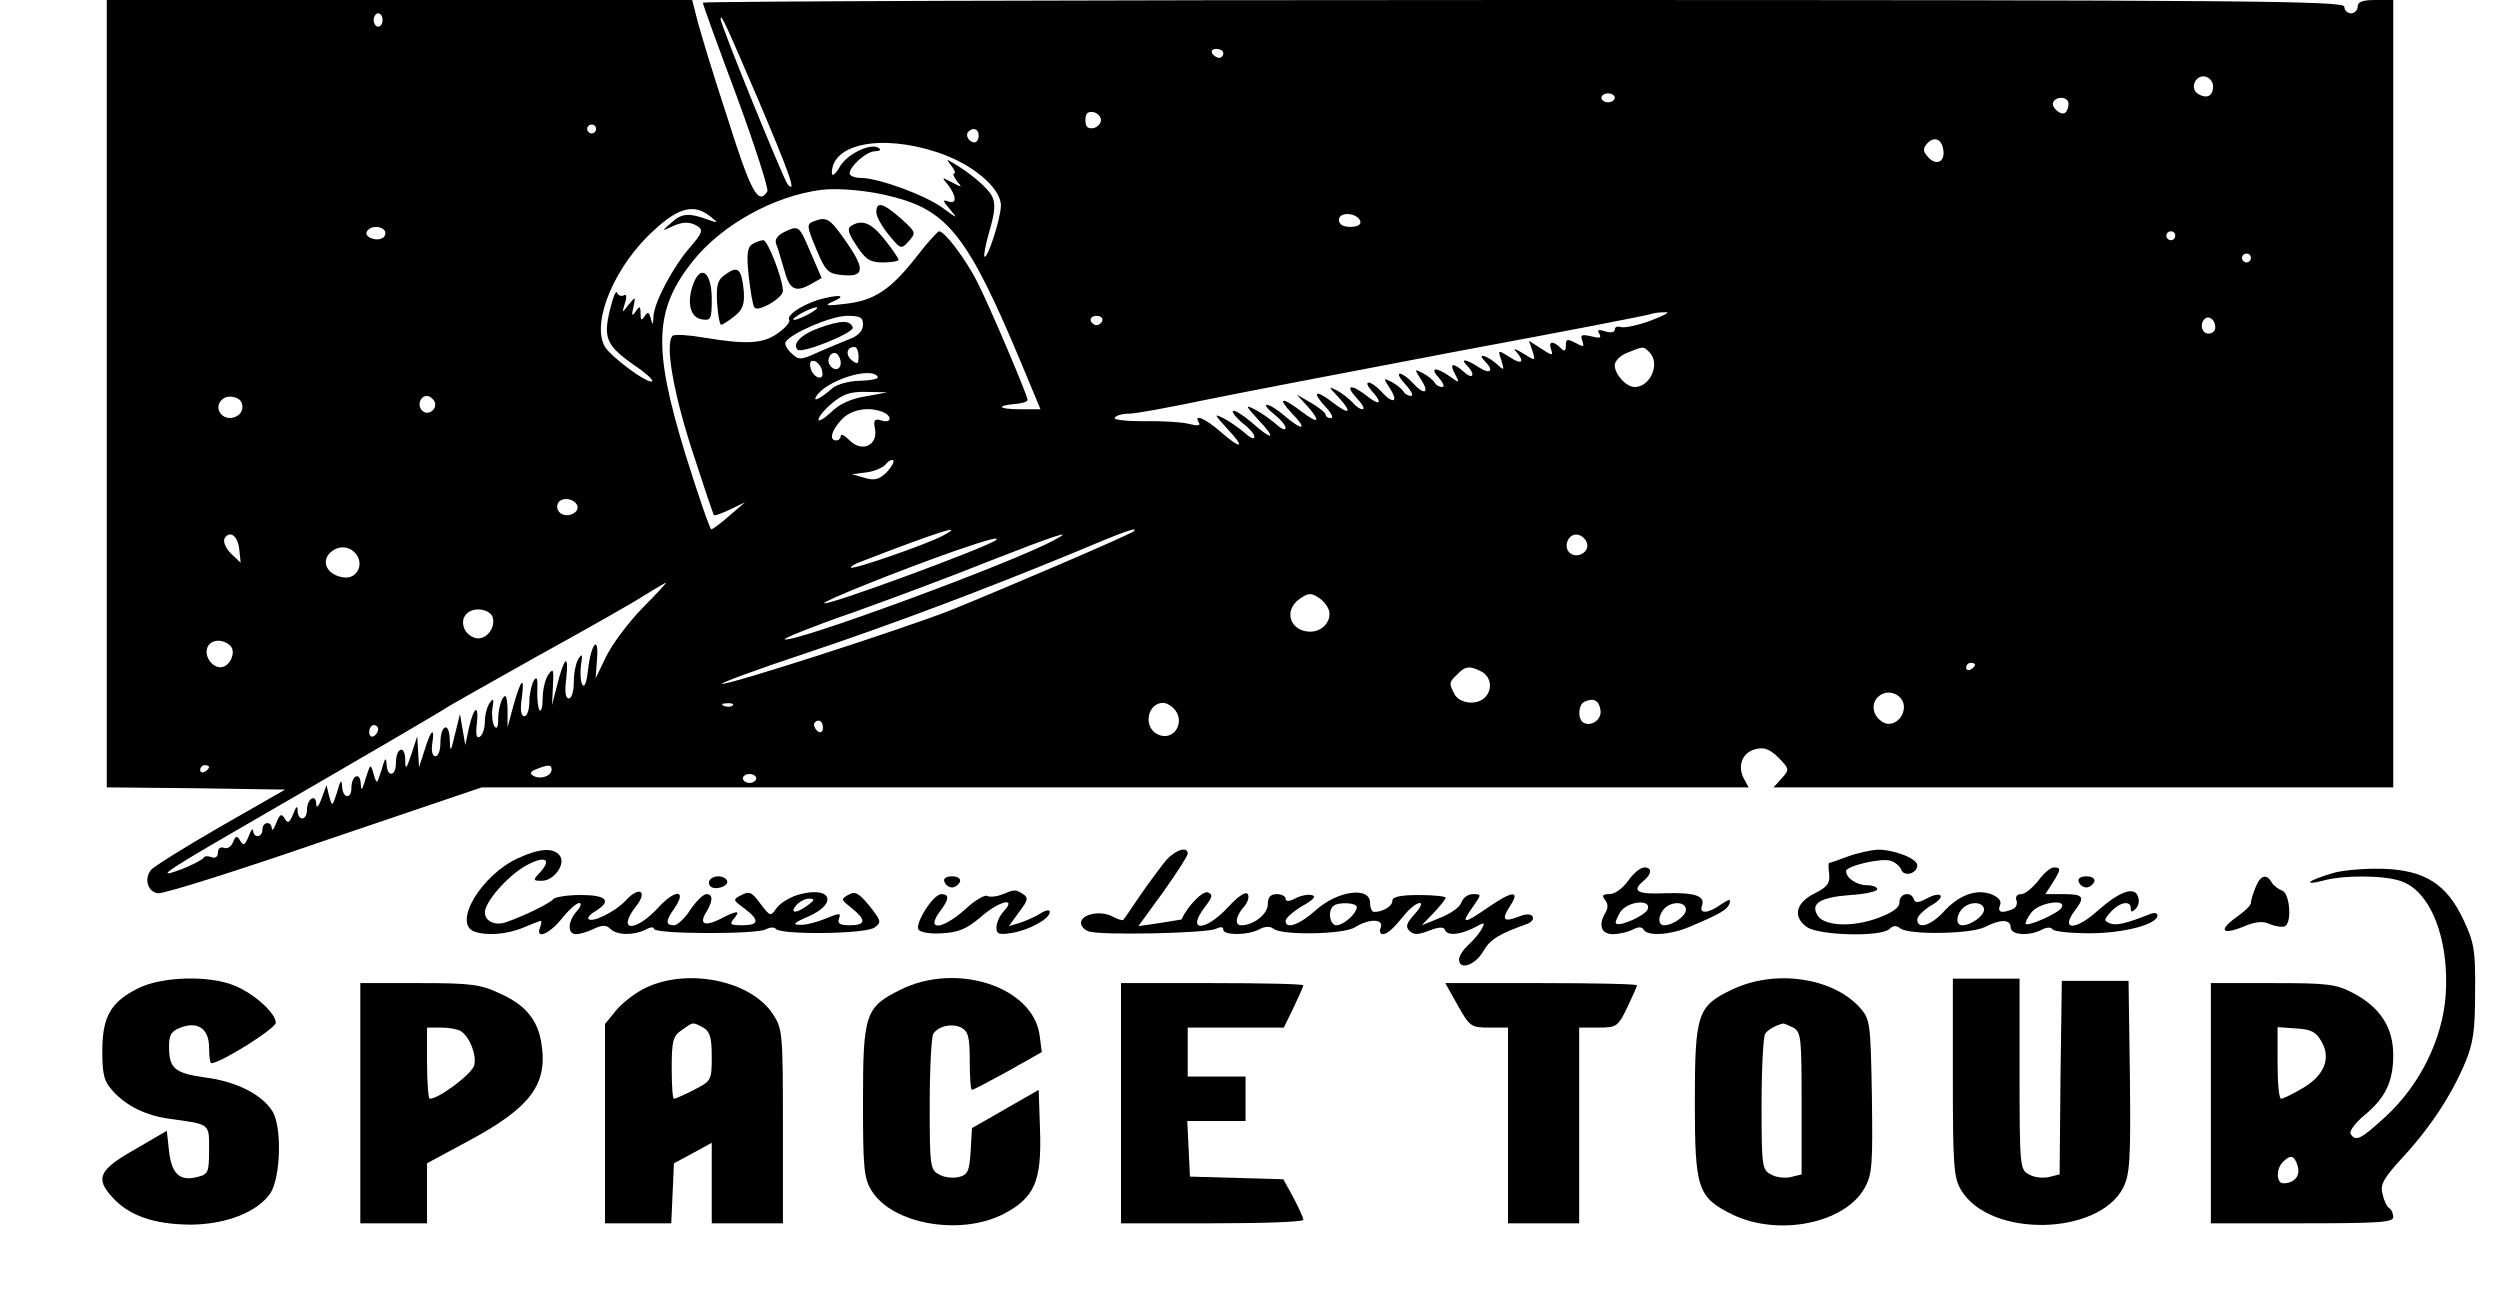 <?xml version="1.0" standalone="no"?>
<!DOCTYPE svg PUBLIC "-//W3C//DTD SVG 20010904//EN"
 "http://www.w3.org/TR/2001/REC-SVG-20010904/DTD/svg10.dtd">
<svg version="1.0" xmlns="http://www.w3.org/2000/svg"
 width="562pt" height="290pt" viewBox="0 0 562 290"
 preserveAspectRatio="xMidYMid meet">

<g transform="translate(0,290) scale(0.1,-0.1)"
fill="#000000" stroke="none">
<path d="M240 2015 l0 -885 201 -2 200 -3 -145 -83 c-80 -46 -150 -90 -156
-97 -17 -20 -8 -50 15 -53 12 -2 180 51 374 118 l354 120 1424 0 1424 0 -11
20 c-15 29 -3 59 27 66 19 5 31 0 51 -19 25 -26 25 -27 7 -47 l-18 -20 696 0
697 0 0 885 0 885 -40 0 c-29 0 -40 -4 -40 -15 0 -8 -7 -15 -15 -15 -8 0 -15
7 -15 15 0 13 -212 15 -1845 15 -1015 0 -1845 -3 -1845 -6 0 -4 34 -98 76
-210 41 -112 72 -208 69 -214 -20 -33 -37 -2 -89 163 -31 94 -61 193 -68 220
l-12 47 -658 0 -658 0 0 -885z m620 840 c0 -8 -4 -15 -10 -15 -5 0 -10 7 -10
15 0 8 5 15 10 15 6 0 10 -7 10 -15z m844 -178 c73 -172 87 -213 67 -192 -9
10 -151 359 -151 372 0 15 11 -10 84 -180z m1046 103 c0 -5 -4 -10 -9 -10 -6
0 -13 5 -16 10 -3 6 1 10 9 10 9 0 16 -4 16 -10z m2225 -74 c0 -22 -14 -29
-34 -17 -19 12 -6 43 16 39 10 -2 18 -12 18 -22z m-1345 -26 c0 -5 -7 -10 -15
-10 -8 0 -15 5 -15 10 0 6 7 10 15 10 8 0 15 -4 15 -10z m1020 -13 c0 -8 -3
-17 -7 -20 -9 -9 -34 13 -27 24 8 14 34 11 34 -4z m-2175 -37 c0 -8 -8 -16
-17 -18 -13 -2 -18 3 -18 18 0 15 5 20 18 18 9 -2 17 -10 17 -18z m-1135 -20
c0 -5 -4 -10 -10 -10 -5 0 -10 5 -10 10 0 6 5 10 10 10 6 0 10 -4 10 -10z
m860 -15 c0 -8 -4 -15 -9 -15 -13 0 -22 16 -14 24 11 11 23 6 23 -9z m2168
-29 c6 -28 -13 -40 -32 -21 -13 14 -14 20 -5 31 15 18 33 13 37 -10z m-2262
-8 c78 -25 144 -80 144 -120 0 -28 -30 -121 -37 -115 -2 3 3 30 12 60 12 42
13 61 5 76 -9 19 -54 56 -90 76 -13 8 -13 7 -1 -8 7 -9 10 -17 6 -17 -4 0 -1
-7 6 -17 13 -15 12 -15 -11 -3 -23 12 -24 12 -10 -4 20 -26 22 -46 2 -39 -14
5 -13 2 3 -17 19 -23 18 -22 -15 2 -39 29 -145 68 -185 68 -14 0 -25 5 -25 10
0 16 38 50 57 50 9 0 14 3 10 6 -15 15 -70 -10 -88 -39 -10 -18 -19 -25 -19
-16 0 66 111 88 236 47z m-101 -100 c126 -31 172 -91 289 -370 l45 -108 -46 0
c-49 0 -55 8 -10 12 15 1 27 5 27 9 0 10 -85 210 -113 265 -26 51 -73 114 -86
114 -3 0 -26 -25 -49 -55 -60 -77 -97 -101 -162 -108 -39 -5 -48 -4 -32 3 33
14 27 19 -13 10 -42 -9 -88 -37 -81 -49 3 -4 -8 -18 -24 -29 -33 -25 -72 -27
-167 -11 -35 6 -67 8 -71 4 -17 -17 0 -121 43 -255 26 -80 48 -146 50 -148 2
-2 18 4 37 13 l33 16 -35 -30 c-19 -17 -38 -31 -41 -31 -3 0 -29 75 -58 168
-74 241 -71 326 18 437 65 80 180 144 286 158 38 5 108 -1 160 -15z m-409 -44
c19 -15 19 -16 -1 -9 -46 17 -62 16 -85 -5 -22 -19 -23 -20 -3 -11 26 13 43
14 62 2 12 -8 9 -16 -17 -46 -38 -43 -82 -125 -83 -157 -1 -19 -2 -20 -6 -4
-4 15 -7 16 -14 5 -7 -11 -9 -9 -9 6 0 17 -2 18 -11 5 -8 -12 -10 -10 -5 10 5
24 5 24 -11 5 -15 -20 -15 -19 -8 4 5 15 3 21 -3 17 -6 -3 -12 0 -15 6 -2 7
-9 -10 -16 -39 -15 -63 -8 -80 55 -124 25 -17 43 -33 40 -36 -8 -8 -95 56
-107 79 -30 56 25 184 113 262 54 50 89 58 124 30z m1462 -11 c2 -8 -6 -13
-22 -13 -17 0 -26 5 -26 16 0 19 41 16 48 -3z m-2193 -22 c3 -5 1 -13 -5 -16
-15 -9 -43 3 -35 15 8 13 32 13 40 1z m4025 -11 c0 -5 -4 -10 -10 -10 -5 0
-10 5 -10 10 0 6 5 10 10 10 6 0 10 -4 10 -10z m170 -50 c0 -5 -4 -10 -10 -10
-5 0 -10 5 -10 10 0 6 5 10 10 10 6 0 10 -4 10 -10z m-3240 -125 c-14 -8 -29
-14 -35 -14 -5 0 1 6 15 14 14 8 30 14 35 14 6 0 -1 -6 -15 -14z m1890 -16
c-30 -11 -60 -17 -67 -14 -7 2 -13 0 -13 -6 0 -6 -9 -8 -21 -4 -16 5 -19 4
-14 -5 6 -10 1 -11 -18 -6 -22 5 -25 3 -20 -10 5 -14 3 -15 -15 -5 -19 10 -22
9 -22 -6 0 -13 -3 -14 -12 -5 -17 17 -28 15 -21 -4 5 -14 2 -14 -22 2 l-28 18
8 -23 c7 -23 7 -23 -22 -5 -16 10 -23 12 -15 4 21 -24 13 -31 -14 -13 -27 17
-27 17 -19 -7 7 -24 7 -24 -12 -7 -22 19 -44 24 -25 5 21 -21 13 -31 -13 -14
-29 19 -44 21 -27 4 19 -19 14 -33 -6 -15 -26 23 -35 21 -21 -4 11 -21 10 -21
-12 -5 -32 22 -46 20 -24 -4 10 -11 13 -20 7 -20 -6 0 -14 4 -17 10 -3 5 -15
15 -26 21 -20 10 -20 10 -4 -15 20 -31 6 -35 -20 -6 -10 11 -23 20 -28 20 -6
0 0 -11 13 -25 13 -14 18 -25 12 -25 -6 0 -14 4 -17 10 -3 5 -15 15 -26 21
-20 10 -20 10 -4 -15 20 -31 6 -35 -20 -6 -10 11 -23 20 -28 20 -6 0 -3 -8 6
-18 26 -28 20 -36 -9 -13 -37 29 -52 26 -24 -4 13 -14 19 -25 13 -25 -6 0 -16
7 -23 16 -8 8 -23 20 -34 26 -20 10 -20 9 2 -14 33 -36 27 -43 -13 -12 -39 30
-47 23 -13 -13 12 -13 16 -23 10 -23 -7 0 -12 4 -12 8 0 4 -15 16 -32 26 l-33
19 23 -25 c32 -36 27 -43 -11 -14 -46 35 -57 33 -22 -4 35 -36 24 -40 -17 -5
-16 14 -34 25 -40 25 -6 0 1 -9 16 -21 14 -11 26 -25 26 -31 0 -7 -10 -2 -22
9 -13 11 -34 26 -48 33 -22 11 -20 8 9 -24 42 -44 32 -48 -16 -5 -19 16 -38
28 -41 25 -3 -3 7 -15 21 -27 15 -11 27 -25 27 -31 0 -7 -10 -2 -22 9 -13 11
-34 26 -48 33 -22 11 -20 8 9 -24 42 -44 32 -48 -16 -6 -33 29 -61 41 -48 20
5 -7 -3 -8 -22 -3 -15 4 -61 7 -100 6 -41 0 -71 3 -67 8 3 5 17 9 32 9 15 0
90 14 167 30 77 16 334 65 570 110 237 44 435 82 440 85 6 2 19 3 30 3 11 1
-5 -8 -35 -19z m-1770 -9 c0 -13 -10 -24 -27 -31 -16 -6 -48 -20 -72 -30 -41
-19 -45 -19 -62 -3 -10 9 -16 21 -13 25 12 20 101 58 137 59 31 0 37 -3 37
-20z m538 9 c-2 -6 -8 -10 -13 -10 -5 0 -11 4 -13 10 -2 6 4 11 13 11 9 0 15
-5 13 -11z m2502 -15 c0 -8 -7 -14 -15 -14 -15 0 -21 21 -9 33 10 9 24 -2 24
-19z m-3050 -65 c0 -18 -2 -19 -15 -9 -15 12 -12 30 6 30 5 0 9 -10 9 -21z
m1778 9 c25 -25 2 -78 -33 -78 -19 0 -45 28 -45 49 0 9 12 22 28 28 37 15 36
15 50 1z m-1818 -24 c0 -16 -16 -19 -25 -4 -8 13 4 32 16 25 5 -4 9 -13 9 -21z
m-42 -18 c3 -12 -1 -17 -10 -14 -7 3 -15 13 -16 22 -3 12 1 17 10 14 7 -3 15
-13 16 -22z m125 -13 c3 -5 -15 -8 -39 -9 -24 0 -52 -8 -62 -16 -27 -24 -46
-33 -37 -19 22 36 124 68 138 44z m-27 -44 c-32 -5 -59 -17 -77 -35 -16 -15
-29 -23 -29 -17 0 6 14 23 31 37 24 20 41 26 77 25 l47 -1 -49 -9z m-1401 -24
c0 -22 -31 -33 -47 -17 -17 17 -1 44 24 40 15 -2 23 -10 23 -23z m431 14 c10
-17 -13 -36 -27 -22 -12 12 -4 33 11 33 5 0 12 -5 16 -11z m1008 -25 c23 -9
20 -27 -3 -19 -15 4 -18 1 -14 -19 7 -37 -29 -54 -57 -26 -11 11 -20 16 -20
10 0 -5 -4 -10 -10 -10 -17 0 -11 22 12 47 21 22 59 30 92 17z m9 -136 c-17
-16 -27 -19 -50 -12 l-28 8 32 4 c17 2 37 10 44 18 6 8 14 12 17 9 3 -3 -4
-15 -15 -27z m-695 -75 c5 -17 -26 -29 -40 -15 -6 6 -7 15 -3 22 9 14 37 9 43
-7z m822 -67 c-35 -19 -202 -77 -207 -72 -2 2 9 9 24 14 173 67 237 87 183 58z
m429 10 c-6 -7 -294 -130 -410 -177 -109 -43 -509 -172 -516 -166 -2 2 81 33
184 67 198 66 409 146 608 228 111 47 145 59 134 48z m-2011 -42 l3 -29 -22
21 c-12 12 -18 27 -14 34 12 19 30 5 33 -26z m1832 22 c-95 -52 -594 -235
-606 -223 -3 2 66 30 153 60 87 31 226 83 308 116 148 58 194 73 145 47z
m1198 -9 c4 -20 -25 -34 -40 -19 -15 15 -1 44 19 40 10 -2 19 -11 21 -21z
m-1329 9 c-14 -14 -380 -149 -386 -142 -5 4 167 73 292 117 78 27 103 33 94
25z m-1439 -31 c19 -23 3 -57 -27 -53 -34 4 -51 31 -34 52 17 20 45 21 61 1z
m644 -122 c-31 -32 -67 -80 -81 -108 l-24 -50 3 42 c5 57 -13 38 -20 -22 -3
-29 -8 -42 -13 -34 -4 7 -5 27 -3 44 4 23 3 27 -5 15 -6 -8 -11 -32 -11 -52 0
-22 -5 -38 -11 -38 -8 0 -10 15 -6 45 6 56 -4 50 -20 -13 l-12 -47 2 43 c2 37
1 41 -10 26 -7 -10 -13 -33 -13 -53 0 -19 -3 -31 -7 -28 -3 4 -6 24 -5 44 1
28 -1 34 -8 23 -5 -8 -10 -30 -10 -47 0 -18 -5 -33 -11 -33 -8 0 -10 14 -6 41
7 52 -2 43 -19 -18 l-13 -48 0 40 c-1 30 -4 36 -11 25 -5 -8 -10 -28 -10 -45
0 -20 -3 -26 -9 -17 -4 7 -6 25 -4 40 4 21 2 24 -6 12 -6 -8 -11 -27 -11 -42
0 -15 -5 -30 -11 -34 -8 -5 -10 4 -7 29 5 46 -7 39 -18 -10 l-8 -38 -6 35 -6
35 -11 -45 c-10 -42 -11 -43 -12 -12 -1 41 -21 33 -21 -9 0 -16 -5 -29 -11
-29 -7 0 -10 12 -7 30 6 38 -4 29 -18 -18 l-12 -37 -2 35 -2 35 -13 -40 c-12
-36 -14 -37 -14 -12 -1 34 -21 26 -21 -9 0 -30 -20 -32 -21 -1 -1 16 -4 13
-11 -13 -11 -34 -11 -34 -18 -10 -7 24 -7 24 -18 -10 -8 -27 -10 -30 -11 -12
-1 28 -21 19 -21 -9 0 -27 -20 -24 -21 4 -1 16 -4 13 -11 -13 -11 -34 -11 -34
-18 -10 l-6 25 -11 -30 c-7 -19 -12 -23 -12 -12 -1 24 -21 11 -21 -14 0 -24
-20 -26 -21 -1 0 12 -3 10 -10 -8 -8 -20 -12 -22 -19 -10 -7 12 -11 10 -19
-10 -5 -14 -10 -19 -10 -12 -1 17 -21 15 -21 -3 0 -18 -20 -20 -21 -2 0 6 -5
1 -10 -13 -8 -20 -12 -22 -19 -10 -7 12 -10 12 -16 -3 -4 -10 -13 -16 -20 -13
-8 3 -14 -1 -14 -10 0 -10 -6 -14 -14 -11 -8 3 -16 3 -18 -1 -2 -4 -23 -15
-47 -25 -64 -24 -42 -8 94 71 304 176 491 285 500 292 6 4 98 56 205 116 107
59 215 120 239 136 25 15 46 28 48 28 2 0 -22 -26 -53 -57z m1544 -7 c5 -23
-16 -46 -42 -46 -46 0 -62 48 -24 74 19 13 25 14 43 2 11 -7 21 -21 23 -30z
m-1881 -12 c8 -22 -10 -49 -32 -49 -10 0 -22 7 -28 16 -15 24 -1 49 28 49 15
0 28 -7 32 -16z m-589 -66 c14 -14 -2 -48 -22 -48 -20 0 -37 25 -30 44 7 19
35 21 52 4z m3922 -42 c0 -3 -4 -8 -10 -11 -5 -3 -10 -1 -10 4 0 6 5 11 10 11
6 0 10 -2 10 -4z m-1109 -16 c21 -12 25 -40 7 -58 -18 -18 -56 -14 -68 7 -13
25 -13 27 6 45 18 19 28 20 55 6z m949 -79 c0 -28 -28 -47 -48 -34 -24 15 -27
44 -7 59 22 17 55 1 55 -25z m-682 -8 c3 -21 -22 -38 -39 -27 -13 8 -11 42 4
47 20 9 32 2 35 -20z m-1951 11 c-3 -3 -12 -4 -19 -1 -8 3 -5 6 6 6 11 1 17
-2 13 -5z m991 -6 c30 -30 0 -78 -37 -58 -32 17 -21 70 14 70 6 0 16 -5 23
-12z m-788 -44 c0 -8 -4 -12 -10 -9 -5 3 -10 10 -10 16 0 5 5 9 10 9 6 0 10
-7 10 -16z m-1000 -3 c0 -6 -4 -13 -10 -16 -5 -3 -10 1 -10 9 0 9 5 16 10 16
6 0 10 -4 10 -9z m-380 -85 c0 -3 -4 -8 -10 -11 -5 -3 -10 -1 -10 4 0 6 5 11
10 11 6 0 10 -2 10 -4z m770 -6 c0 -15 -26 -23 -41 -14 -9 5 -7 10 7 15 27 11
34 10 34 -1z m460 -20 c0 -5 -7 -10 -15 -10 -8 0 -15 5 -15 10 0 6 7 10 15 10
8 0 15 -4 15 -10z"/>
<path d="M1970 2423 c0 -10 13 -33 28 -51 27 -33 28 -33 45 -14 17 19 16 20
-18 51 -40 35 -55 39 -55 14z"/>
<path d="M1828 2402 c-15 -6 -14 -12 7 -62 20 -49 27 -55 55 -58 53 -6 56 11
14 72 -39 56 -45 60 -76 48z"/>
<path d="M1913 2392 c-9 -6 -6 -17 13 -45 20 -31 31 -37 59 -37 19 0 35 3 35
6 0 3 -14 24 -31 45 -30 38 -51 47 -76 31z"/>
<path d="M1762 2378 c-15 -8 -21 -17 -17 -27 4 -9 11 -35 18 -58 12 -45 25
-52 63 -30 l21 12 -25 58 c-26 61 -26 61 -60 45z"/>
<path d="M1691 2351 c-11 -7 -13 -23 -8 -71 4 -34 9 -66 13 -71 7 -12 64 21
64 37 0 26 -34 114 -44 114 -6 0 -17 -4 -25 -9z"/>
<path d="M1632 2284 c-19 -13 -22 -23 -20 -65 2 -27 6 -49 9 -49 4 0 17 9 30
19 19 15 23 27 21 57 -5 50 -13 57 -40 38z"/>
<path d="M1559 2263 c-16 -42 -8 -77 19 -81 20 -3 22 0 22 46 0 59 -24 79 -41
35z"/>
<path d="M1842 2163 c-40 -14 -62 -36 -49 -49 9 -10 128 38 124 50 -6 17 -27
16 -75 -1z"/>
<path d="M1165 971 c-82 -37 -148 -146 -99 -165 27 -10 73 -7 111 9 19 8 37
15 39 15 2 0 1 -7 -2 -15 -11 -28 21 -15 49 20 15 19 33 35 39 35 6 0 4 -8 -5
-18 -21 -23 -22 -52 -2 -52 8 0 26 5 40 12 19 9 28 9 37 0 15 -15 53 -15 79
-2 10 6 19 7 19 2 0 -12 230 -13 252 -1 9 5 19 5 22 1 9 -14 203 -12 222 3 16
11 15 15 -11 48 -24 29 -32 34 -47 26 -18 -10 -18 -11 6 -30 34 -27 33 -39 -4
-39 -22 0 -28 4 -24 15 5 13 2 13 -30 0 -19 -8 -46 -15 -58 -14 -18 0 -13 5
20 19 67 30 50 69 -22 49 -19 -5 -42 -19 -50 -30 -14 -20 -14 -20 -37 10 -19
26 -25 28 -42 19 -20 -10 -20 -11 6 -30 35 -26 34 -38 -4 -38 -27 0 -30 2 -19
15 16 19 7 19 -31 -1 -36 -18 -48 -11 -31 16 15 25 15 40 0 40 -7 0 -23 -16
-36 -35 -12 -19 -29 -35 -37 -35 -19 0 -19 10 1 38 29 42 3 44 -35 3 -53 -58
-96 -56 -51 2 27 34 7 46 -23 13 -23 -25 -75 -51 -84 -42 -3 3 4 11 16 18 37
23 25 36 -34 36 -31 0 -58 -5 -61 -9 -5 -8 -65 -38 -106 -52 -25 -9 -48 2 -48
22 0 24 53 84 94 106 41 22 57 14 31 -15 -18 -19 -17 -20 3 -20 28 0 55 39 40
57 -14 18 -45 16 -93 -6z m651 -106 c-26 -19 -42 -19 -26 0 7 8 20 15 29 15
13 -1 13 -3 -3 -15z"/>
<path d="M2623 968 c-11 -13 -37 -48 -58 -78 -20 -30 -38 -56 -40 -58 -2 -2
-13 2 -25 8 -26 14 -70 5 -70 -15 0 -7 8 -16 18 -19 29 -9 265 -4 285 6 11 5
17 5 17 -2 0 -13 56 -13 81 1 13 7 25 7 32 1 19 -15 159 -13 184 4 30 19 64
19 57 -1 -4 -8 -1 -15 4 -15 11 0 24 12 54 49 10 11 23 21 30 21 6 0 1 -11
-12 -25 -18 -20 -21 -28 -12 -37 10 -10 19 -10 45 0 20 8 33 9 35 2 5 -14 32
-12 65 4 25 14 26 13 18 -2 -5 -10 -19 -26 -30 -36 -12 -11 -21 -25 -21 -33 0
-25 36 -13 54 18 16 28 37 40 99 62 10 4 16 11 12 17 -4 6 -15 6 -32 -1 -34
-13 -38 -6 -18 25 23 35 5 34 -50 -4 -55 -38 -62 -38 -35 0 21 30 21 30 1 30
-11 0 -22 -8 -26 -19 -3 -10 -24 -25 -47 -34 l-42 -17 27 28 c15 16 27 31 27
34 0 3 -27 6 -60 6 -42 0 -60 -4 -60 -13 0 -12 -21 -25 -41 -25 -5 0 -9 9 -9
20 0 38 -73 28 -122 -16 -37 -33 -68 -44 -68 -24 0 6 17 21 37 33 27 15 33 23
21 25 -9 2 -26 -2 -37 -8 -14 -7 -21 -7 -21 0 0 5 -9 10 -20 10 -14 0 -20 -7
-20 -23 0 -22 -32 -47 -60 -47 -15 0 -12 21 6 41 9 10 13 23 9 29 -4 7 -21 -4
-44 -29 -53 -57 -96 -56 -51 2 16 21 17 26 5 31 -11 4 -45 -30 -59 -61 -1 0
-23 -4 -49 -8 l-48 -7 56 77 c30 42 55 81 55 86 0 17 -26 9 -47 -13z m427
-107 c0 -15 -30 -41 -46 -41 -14 0 -20 31 -7 43 10 10 53 8 53 -2z"/>
<path d="M4155 975 c-22 -8 -41 -15 -43 -15 -2 0 -2 -11 0 -25 2 -20 -4 -29
-32 -43 -43 -21 -51 -53 -18 -76 27 -19 167 -23 186 -4 8 8 15 8 24 1 19 -15
158 -13 190 3 35 18 58 18 58 -1 0 -17 41 -20 70 -5 11 6 21 6 24 1 3 -5 41
-9 83 -9 77 0 153 20 153 40 0 6 -8 7 -17 3 -53 -21 -75 -26 -89 -21 -15 6
-15 8 1 26 20 22 45 27 45 8 0 -9 3 -9 11 -1 7 7 9 19 5 28 -8 23 -41 11 -89
-31 -51 -47 -87 -46 -52 0 23 30 18 36 -26 36 l-41 0 16 25 c19 30 20 35 3 35
-7 0 -23 -13 -35 -30 -13 -16 -30 -30 -38 -30 -10 0 -14 -6 -11 -14 3 -8 -1
-17 -9 -20 -25 -10 -34 -7 -28 9 4 10 -3 18 -20 25 -34 12 -73 -2 -108 -41
-28 -30 -58 -39 -58 -16 0 7 14 21 32 32 35 20 23 34 -13 14 -17 -9 -24 -9
-27 0 -6 18 -32 13 -32 -7 0 -13 -15 -23 -49 -36 -58 -21 -120 -18 -135 6 -17
27 6 41 74 46 33 2 60 8 60 13 0 5 -10 9 -23 9 -23 0 -47 16 -47 32 0 11 79
30 100 23 10 -3 21 -12 24 -20 6 -17 36 -9 36 10 0 15 -52 35 -89 35 -14 -1
-44 -7 -66 -15z m305 -120 c0 -14 -29 -35 -49 -35 -15 0 -14 23 1 38 17 17 48
15 48 -3z m174 4 c-7 -12 -74 -42 -80 -36 -2 2 3 13 12 25 16 23 82 33 68 11z"/>
<path d="M3660 920 c-12 -17 -30 -30 -42 -30 -15 0 -18 -3 -10 -13 7 -8 7 -18
2 -27 -18 -29 -11 -50 16 -50 14 0 34 5 44 10 13 7 21 7 25 0 9 -15 59 -12
102 6 71 30 86 39 91 53 4 11 -1 10 -19 -2 -29 -21 -50 -22 -43 -3 8 22 -16
30 -83 28 -63 -3 -76 5 -48 28 19 16 19 30 1 30 -8 0 -24 -13 -36 -30z m44
-64 c-5 -14 -63 -40 -71 -32 -3 2 2 13 9 25 15 25 71 31 62 7z m86 -1 c0 -14
-29 -35 -49 -35 -15 0 -14 23 1 38 17 17 48 15 48 -3z"/>
<path d="M5243 937 c-23 -7 -45 -15 -49 -19 -4 -4 8 -3 27 2 45 13 138 13 177
-1 66 -23 108 -129 100 -255 -7 -100 -58 -203 -135 -274 -57 -52 -67 -57 -79
-39 -3 6 10 24 30 41 48 39 66 76 66 136 0 62 -29 107 -89 139 -40 21 -57 23
-183 23 l-138 0 0 -270 0 -270 205 0 c172 0 205 2 205 14 0 8 -4 17 -9 20 -5
3 -12 17 -15 32 -6 21 2 35 45 82 63 68 111 142 141 214 18 43 22 73 22 158 1
93 -2 111 -26 162 -38 81 -87 112 -182 115 -39 1 -90 -3 -113 -10z m-24 -379
c22 -38 5 -77 -44 -105 -22 -13 -43 -23 -47 -23 -5 0 -8 36 -8 81 l0 80 42 -3
c34 -2 45 -8 57 -30z m-54 -279 c7 -22 -7 -39 -32 -39 -16 0 -17 32 -1 48 17
17 26 15 33 -9z"/>
<path d="M1595 921 c-3 -5 -1 -12 4 -15 13 -8 42 4 35 15 -7 12 -31 12 -39 0z"/>
<path d="M2123 918 c2 -7 10 -13 17 -13 7 0 15 6 18 13 2 7 -5 12 -18 12 -13
0 -20 -5 -17 -12z"/>
<path d="M4673 918 c2 -7 10 -13 17 -13 7 0 15 6 18 13 2 7 -5 12 -18 12 -13
0 -20 -5 -17 -12z"/>
<path d="M5070 904 c-6 -14 -10 -29 -10 -34 0 -5 -13 -18 -30 -30 -43 -30 -37
-43 11 -24 30 13 46 14 63 6 13 -5 28 -7 33 -4 16 10 10 75 -7 80 -8 3 -19 11
-23 18 -12 21 -26 17 -37 -12z"/>
<path d="M2252 889 c-13 -5 -28 -6 -33 -3 -5 3 -28 -10 -49 -30 -54 -48 -91
-49 -55 -2 19 25 19 36 1 36 -18 0 -60 -66 -51 -80 4 -6 28 -10 53 -8 37 2 55
10 85 35 41 37 84 48 54 15 -10 -10 -17 -27 -17 -37 0 -15 6 -17 36 -12 40 7
84 32 84 47 0 6 -10 4 -22 -4 -13 -8 -34 -17 -47 -21 l-23 -7 23 32 c20 26 21
32 9 40 -18 11 -18 11 -48 -1z"/>
<path d="M312 679 c-63 -31 -82 -64 -82 -142 0 -54 4 -68 24 -90 31 -34 75
-55 127 -62 93 -13 89 -10 89 -70 0 -51 -2 -55 -27 -61 -39 -10 -57 7 -63 58
l-5 46 -72 -42 c-81 -46 -90 -65 -49 -109 37 -40 92 -59 172 -60 81 0 153 28
182 71 23 36 26 147 5 183 -23 38 -81 68 -153 77 -68 10 -80 20 -80 70 0 26 5
34 26 42 39 15 64 -3 64 -45 0 -19 2 -35 5 -35 21 0 145 78 145 91 0 21 -48
65 -92 83 -56 24 -163 21 -216 -5z"/>
<path d="M1455 681 c-23 -10 -53 -33 -68 -50 l-27 -33 0 -224 0 -224 75 0 74
0 3 67 3 68 43 23 42 23 0 -90 0 -91 80 0 80 0 0 219 c0 210 -1 219 -23 252
-49 74 -188 103 -282 60z m126 -91 c15 -9 19 -22 19 -65 0 -54 -1 -55 -40 -75
-21 -11 -42 -20 -45 -20 -3 0 -5 31 -5 69 0 61 3 72 22 85 27 19 24 19 49 6z"/>
<path d="M2024 675 c-79 -39 -84 -55 -84 -252 0 -147 2 -172 19 -199 46 -76
200 -103 297 -53 69 36 86 73 82 188 l-3 91 -75 -43 -75 -43 -3 -52 c-3 -45
-6 -53 -27 -58 -13 -3 -33 -1 -44 6 -20 10 -21 19 -21 158 0 81 4 152 8 158
12 18 42 24 63 14 16 -9 19 -22 19 -75 0 -36 2 -65 5 -65 3 0 39 19 81 42 l76
43 -5 38 c-15 109 -187 165 -313 102z"/>
<path d="M3895 676 c-79 -37 -85 -54 -85 -253 0 -196 6 -215 86 -254 103 -49
252 -19 296 61 17 31 18 53 16 207 -3 167 -4 172 -28 199 -62 67 -190 85 -285
40z m136 -86 c18 -10 19 -23 19 -170 l0 -160 -24 -6 c-13 -3 -34 -1 -45 6 -20
10 -21 19 -21 158 0 81 4 152 8 158 6 9 23 19 40 23 2 1 12 -4 23 -9z"/>
<path d="M4390 478 c0 -201 2 -226 19 -254 65 -107 308 -102 364 6 15 31 17
61 15 250 l-3 215 -75 0 -75 0 -3 -217 -2 -218 -24 -6 c-13 -3 -34 -1 -45 6
-20 10 -21 18 -21 225 l0 215 -75 0 -75 0 0 -222z"/>
<path d="M810 420 l0 -270 75 0 75 0 0 68 0 67 91 49 c142 76 181 128 166 221
-8 52 -36 86 -92 111 -44 21 -65 24 -182 24 l-133 0 0 -270z m226 162 c20 -13
36 -54 30 -77 -5 -19 -79 -75 -100 -75 -3 0 -6 36 -6 80 l0 80 33 0 c17 0 37
-4 43 -8z"/>
<path d="M2520 420 l0 -270 205 0 c113 0 205 3 205 8 0 4 -10 26 -22 49 l-23
42 -105 3 -105 3 -3 63 -3 62 66 0 65 0 0 50 0 50 -65 0 -65 0 0 55 0 55 108
0 108 0 22 45 c12 25 22 48 22 50 0 3 -92 5 -205 5 l-205 0 0 -270z"/>
<path d="M3277 640 c27 -48 30 -50 71 -50 l42 0 0 -220 0 -220 80 0 80 0 0
220 0 220 43 0 c41 0 44 2 65 45 12 25 22 48 22 50 0 3 -97 5 -216 5 l-215 0
28 -50z"/>
</g>
</svg>
